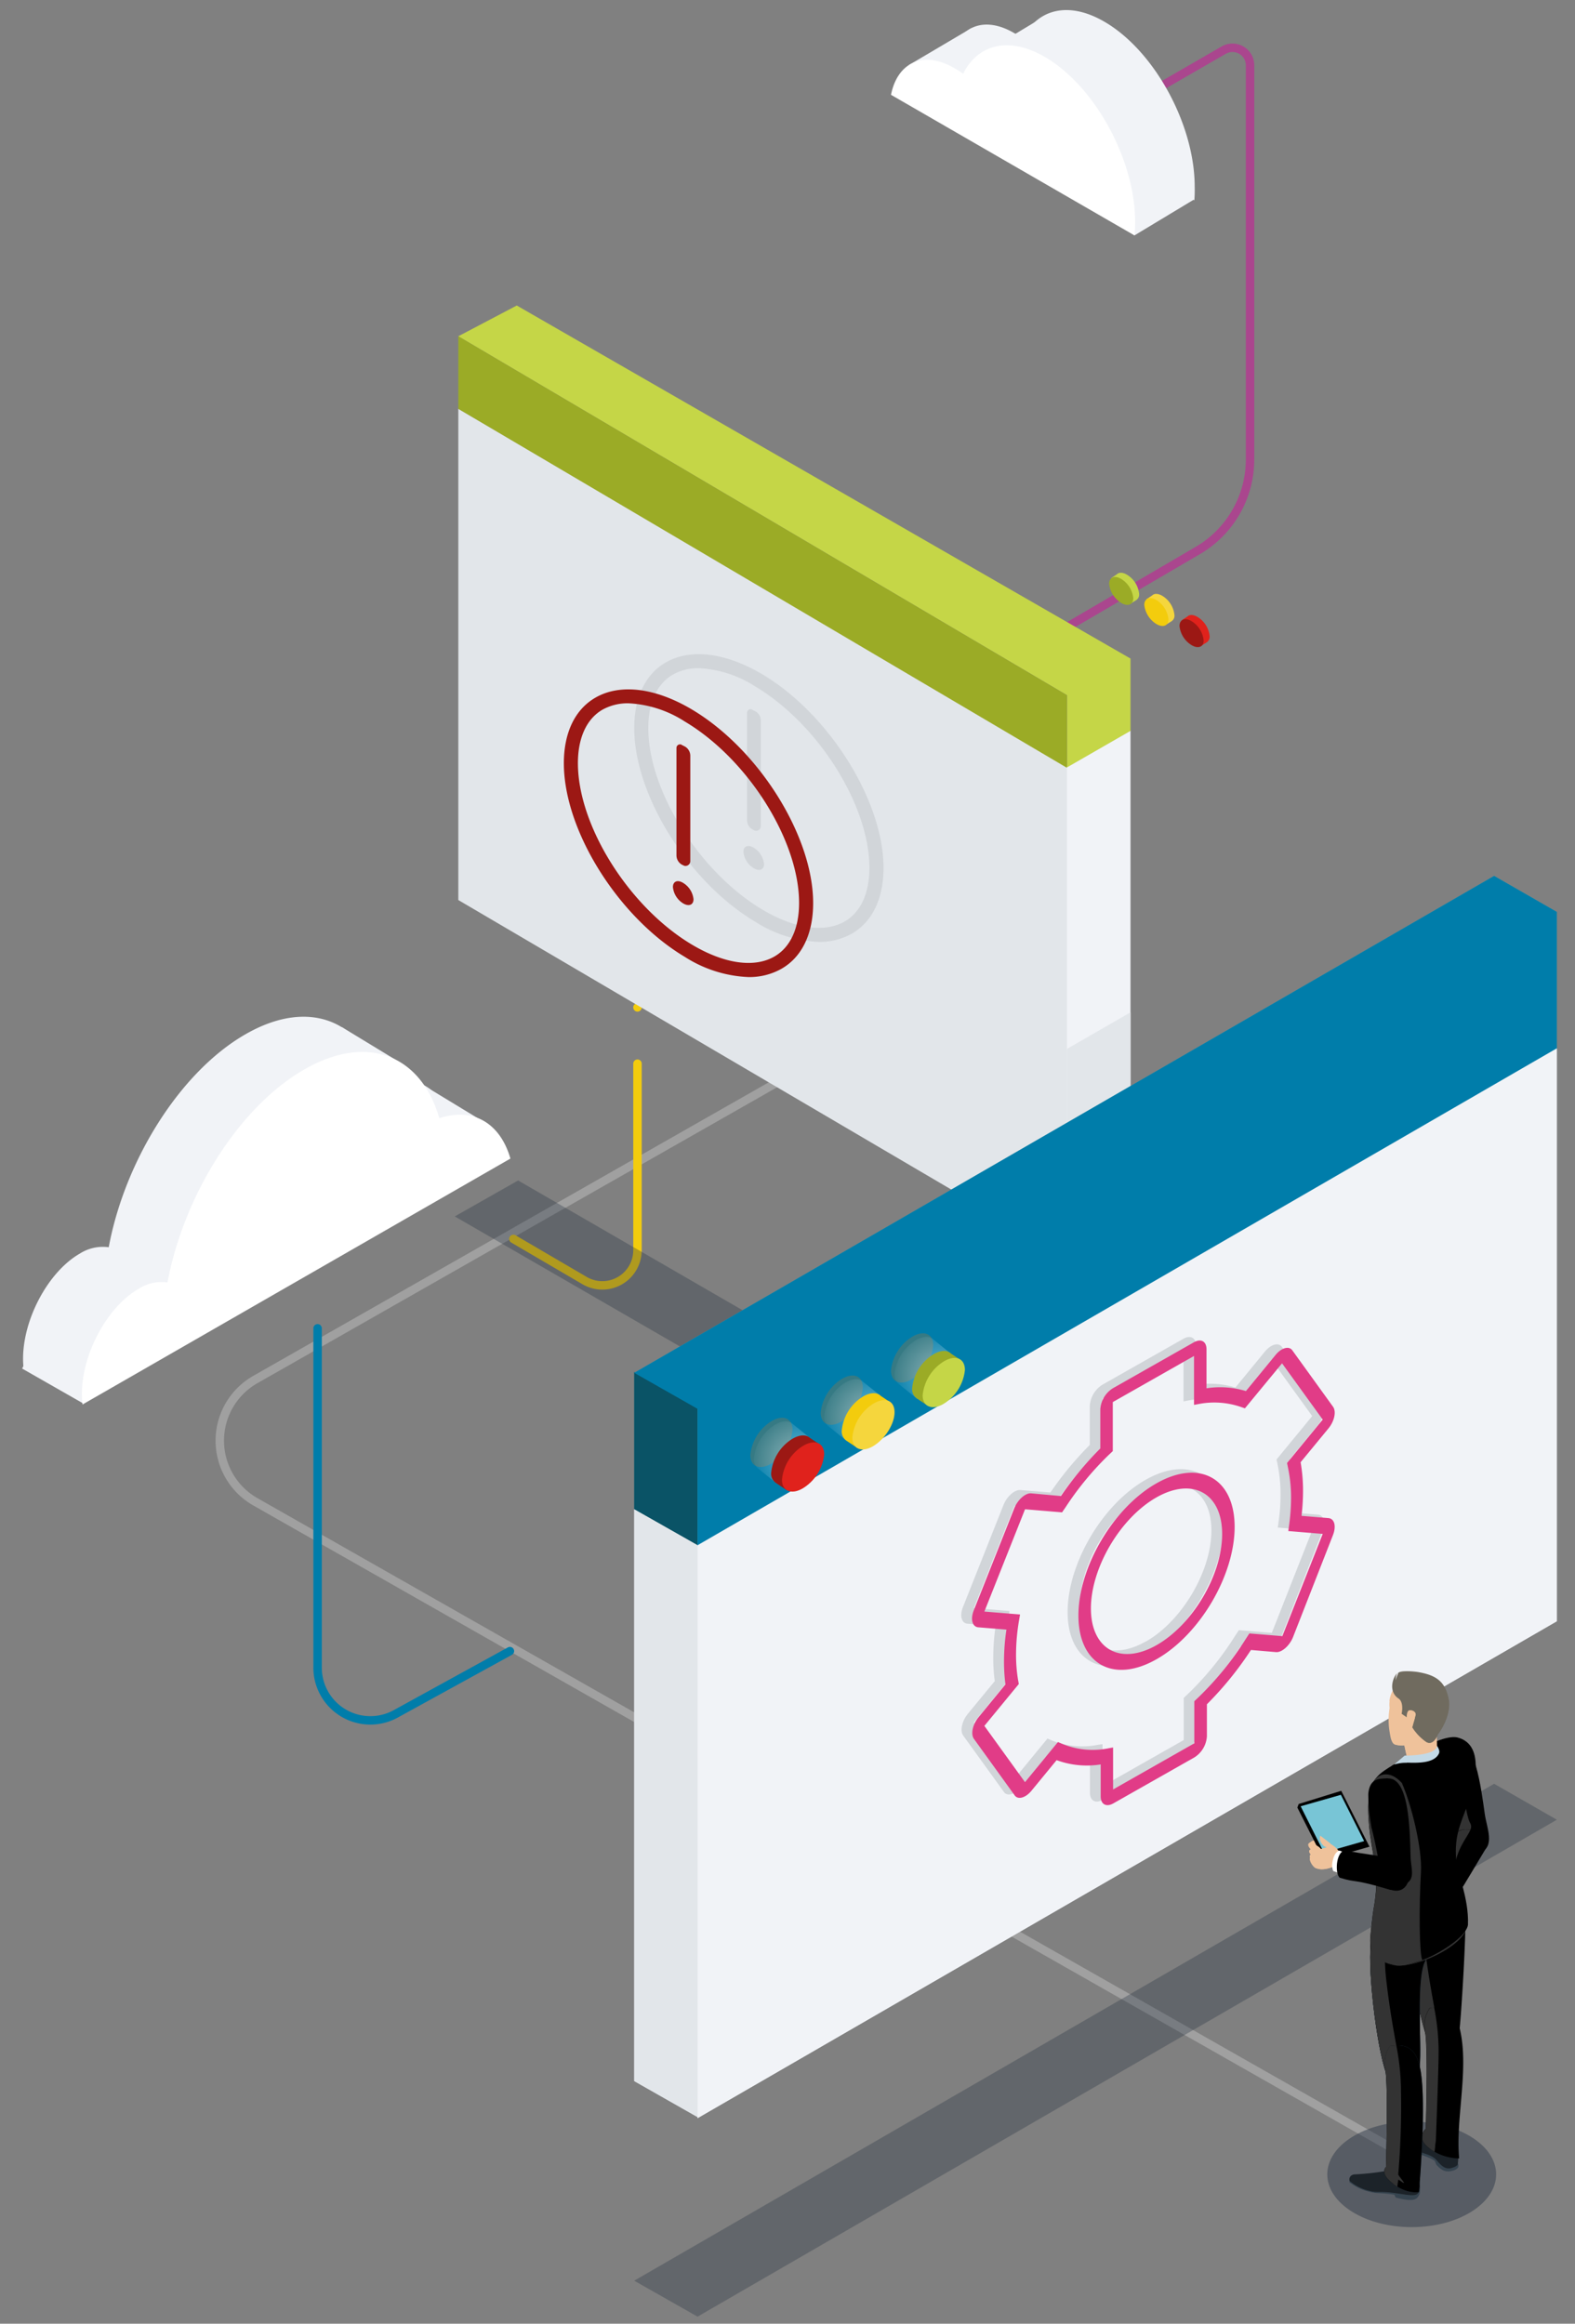<svg id="el_d91csjsvk" data-name="Layer 1" xmlns="http://www.w3.org/2000/svg" xmlns:xlink="http://www.w3.org/1999/xlink" viewBox="0 0 280 413"><rect x="0" y="0" width="280" height="413" fill="#808080" stroke="none"/><style>@-webkit-keyframes kf_el_IDphu1tzCu_an_ZAOkDeJMO{0%{-webkit-transform: translate(47.335px, 215.17px) scale(1, 1) translate(-47.335px, -215.17px);transform: translate(47.335px, 215.17px) scale(1, 1) translate(-47.335px, -215.17px);}23.33%{-webkit-transform: translate(47.335px, 215.17px) scale(1.1, 1.1) translate(-47.335px, -215.17px);transform: translate(47.335px, 215.17px) scale(1.1, 1.1) translate(-47.335px, -215.17px);}48.33%{-webkit-transform: translate(47.335px, 215.17px) scale(0.95, 0.95) translate(-47.335px, -215.17px);transform: translate(47.335px, 215.17px) scale(0.95, 0.95) translate(-47.335px, -215.17px);}73.33%{-webkit-transform: translate(47.335px, 215.17px) scale(1.1, 1.1) translate(-47.335px, -215.17px);transform: translate(47.335px, 215.17px) scale(1.1, 1.1) translate(-47.335px, -215.17px);}100%{-webkit-transform: translate(47.335px, 215.17px) scale(1, 1) translate(-47.335px, -215.17px);transform: translate(47.335px, 215.17px) scale(1, 1) translate(-47.335px, -215.17px);}}@keyframes kf_el_IDphu1tzCu_an_ZAOkDeJMO{0%{-webkit-transform: translate(47.335px, 215.17px) scale(1, 1) translate(-47.335px, -215.17px);transform: translate(47.335px, 215.17px) scale(1, 1) translate(-47.335px, -215.17px);}23.33%{-webkit-transform: translate(47.335px, 215.17px) scale(1.1, 1.1) translate(-47.335px, -215.17px);transform: translate(47.335px, 215.17px) scale(1.1, 1.1) translate(-47.335px, -215.17px);}48.33%{-webkit-transform: translate(47.335px, 215.17px) scale(0.95, 0.95) translate(-47.335px, -215.17px);transform: translate(47.335px, 215.17px) scale(0.95, 0.95) translate(-47.335px, -215.17px);}73.33%{-webkit-transform: translate(47.335px, 215.17px) scale(1.1, 1.1) translate(-47.335px, -215.17px);transform: translate(47.335px, 215.17px) scale(1.1, 1.1) translate(-47.335px, -215.17px);}100%{-webkit-transform: translate(47.335px, 215.17px) scale(1, 1) translate(-47.335px, -215.17px);transform: translate(47.335px, 215.17px) scale(1, 1) translate(-47.335px, -215.17px);}}@-webkit-keyframes kf_el_Jnzlhq8z3c_an_ZgqFo_p0R{0%{-webkit-transform: translate(185.399px, 21.821px) scale(1, 1) translate(-185.399px, -21.821px);transform: translate(185.399px, 21.821px) scale(1, 1) translate(-185.399px, -21.821px);}26.67%{-webkit-transform: translate(185.399px, 21.821px) scale(1.15, 1.15) translate(-185.399px, -21.821px);transform: translate(185.399px, 21.821px) scale(1.15, 1.15) translate(-185.399px, -21.821px);}53.33%{-webkit-transform: translate(185.399px, 21.821px) scale(0.9, 0.9) translate(-185.399px, -21.821px);transform: translate(185.399px, 21.821px) scale(0.9, 0.9) translate(-185.399px, -21.821px);}80%{-webkit-transform: translate(185.399px, 21.821px) scale(1.15, 1.15) translate(-185.399px, -21.821px);transform: translate(185.399px, 21.821px) scale(1.15, 1.15) translate(-185.399px, -21.821px);}100%{-webkit-transform: translate(185.399px, 21.821px) scale(1, 1) translate(-185.399px, -21.821px);transform: translate(185.399px, 21.821px) scale(1, 1) translate(-185.399px, -21.821px);}}@keyframes kf_el_Jnzlhq8z3c_an_ZgqFo_p0R{0%{-webkit-transform: translate(185.399px, 21.821px) scale(1, 1) translate(-185.399px, -21.821px);transform: translate(185.399px, 21.821px) scale(1, 1) translate(-185.399px, -21.821px);}26.67%{-webkit-transform: translate(185.399px, 21.821px) scale(1.15, 1.15) translate(-185.399px, -21.821px);transform: translate(185.399px, 21.821px) scale(1.15, 1.15) translate(-185.399px, -21.821px);}53.33%{-webkit-transform: translate(185.399px, 21.821px) scale(0.9, 0.9) translate(-185.399px, -21.821px);transform: translate(185.399px, 21.821px) scale(0.9, 0.9) translate(-185.399px, -21.821px);}80%{-webkit-transform: translate(185.399px, 21.821px) scale(1.15, 1.15) translate(-185.399px, -21.821px);transform: translate(185.399px, 21.821px) scale(1.15, 1.15) translate(-185.399px, -21.821px);}100%{-webkit-transform: translate(185.399px, 21.821px) scale(1, 1) translate(-185.399px, -21.821px);transform: translate(185.399px, 21.821px) scale(1, 1) translate(-185.399px, -21.821px);}}@-webkit-keyframes kf_el_9WPas5xQF2_an_E23ewH97Jm{0%{stroke-dasharray: 112.9, 10;}100%{stroke-dasharray: 112.9, 10;}}@keyframes kf_el_9WPas5xQF2_an_E23ewH97Jm{0%{stroke-dasharray: 112.9, 10;}100%{stroke-dasharray: 112.9, 10;}}@-webkit-keyframes kf_el_9WPas5xQF2_an_YXnOOiQga{0%{stroke-dashoffset: 112.9;}50%{stroke-dashoffset: 0;}100%{stroke-dashoffset: -112.9;}}@keyframes kf_el_9WPas5xQF2_an_YXnOOiQga{0%{stroke-dashoffset: 112.9;}50%{stroke-dashoffset: 0;}100%{stroke-dashoffset: -112.9;}}@-webkit-keyframes kf_el_2SGf0IDbcdg_an_TOg1XUmrDb{0%{stroke-dasharray: 70.94, 10;}100%{stroke-dasharray: 70.94, 10;}}@keyframes kf_el_2SGf0IDbcdg_an_TOg1XUmrDb{0%{stroke-dasharray: 70.94, 10;}100%{stroke-dasharray: 70.94, 10;}}@-webkit-keyframes kf_el_2SGf0IDbcdg_an_SYvPDXMti{0%{stroke-dashoffset: -70.94;}50%{stroke-dashoffset: 0;}100%{stroke-dashoffset: 70.94;}}@keyframes kf_el_2SGf0IDbcdg_an_SYvPDXMti{0%{stroke-dashoffset: -70.94;}50%{stroke-dashoffset: 0;}100%{stroke-dashoffset: 70.94;}}@-webkit-keyframes kf_el_WRhbFKUkyU_an_ZCuptN8evm{0%{stroke-dasharray: 160.65, 10;}100%{stroke-dasharray: 160.65, 10;}}@keyframes kf_el_WRhbFKUkyU_an_ZCuptN8evm{0%{stroke-dasharray: 160.65, 10;}100%{stroke-dasharray: 160.65, 10;}}@-webkit-keyframes kf_el_WRhbFKUkyU_an_B5VuCFKQe{0%{stroke-dashoffset: 160.65;}50%{stroke-dashoffset: 0;}100%{stroke-dashoffset: -160.65;}}@keyframes kf_el_WRhbFKUkyU_an_B5VuCFKQe{0%{stroke-dashoffset: 160.65;}50%{stroke-dashoffset: 0;}100%{stroke-dashoffset: -160.65;}}#el_d91csjsvk *{-webkit-animation-duration: 2s;animation-duration: 2s;-webkit-animation-iteration-count: infinite;animation-iteration-count: infinite;-webkit-animation-timing-function: cubic-bezier(0, 0, 1, 1);animation-timing-function: cubic-bezier(0, 0, 1, 1);}#el_XnBUA4w0j8{fill: none;stroke: #fff;stroke-opacity: 0.25;stroke-width: 1.5px;}#el_WRhbFKUkyU{fill: none;stroke: #aa468e;stroke-linecap: round;stroke-width: 1.5px;-webkit-animation-fill-mode: backwards, backwards;animation-fill-mode: backwards, backwards;stroke-dashoffset: 160.65;-webkit-animation-name: kf_el_WRhbFKUkyU_an_B5VuCFKQe, kf_el_WRhbFKUkyU_an_ZCuptN8evm;animation-name: kf_el_WRhbFKUkyU_an_B5VuCFKQe, kf_el_WRhbFKUkyU_an_ZCuptN8evm;-webkit-animation-timing-function: cubic-bezier(0.42, 0, 0.58, 1), cubic-bezier(0, 0, 1, 1);animation-timing-function: cubic-bezier(0.42, 0, 0.58, 1), cubic-bezier(0, 0, 1, 1);stroke-dasharray: 160.65, 10;}#el_avyYnonKdU{fill: #263243;fill-opacity: 0.65;opacity: 0.5;isolation: isolate;}#el_9WPas5xQF2{fill: none;stroke: #007daa;stroke-linecap: round;stroke-width: 1.5px;-webkit-animation-fill-mode: backwards, backwards;animation-fill-mode: backwards, backwards;stroke-dashoffset: 112.9;-webkit-animation-name: kf_el_9WPas5xQF2_an_YXnOOiQga, kf_el_9WPas5xQF2_an_E23ewH97Jm;animation-name: kf_el_9WPas5xQF2_an_YXnOOiQga, kf_el_9WPas5xQF2_an_E23ewH97Jm;-webkit-animation-timing-function: cubic-bezier(0.42, 0, 0.58, 1), cubic-bezier(0, 0, 1, 1);animation-timing-function: cubic-bezier(0.42, 0, 0.58, 1), cubic-bezier(0, 0, 1, 1);stroke-dasharray: 112.9, 10;}#el_YNPHii8Rp2{fill: #f1f3f7;}#el_97SwEaGOOh{fill: #f1f3f7;}#el_oV72l-xmmh{fill: #f1f3f7;}#el_vw7twBQ-K6{fill: #fff;}#el_uDzJFunI-a{fill: #f1f3f7;}#el_Pk_1o45QQZ{fill: #f1f3f7;}#el_l5YQLlJ8QP{fill: #f1f3f7;}#el_dYZq7ORkoO{fill: #f1f3f7;}#el_Z-GdGDtN8j{fill: #fff;}#el_4SzGSBBk7K4{fill: #263243;fill-opacity: 0.65;opacity: 0.7;isolation: isolate;}#el_2SGf0IDbcdg{fill: none;stroke: #f3cc0d;stroke-linecap: round;stroke-width: 1.5px;-webkit-animation-fill-mode: backwards, backwards;animation-fill-mode: backwards, backwards;stroke-dashoffset: -70.94;-webkit-animation-name: kf_el_2SGf0IDbcdg_an_SYvPDXMti, kf_el_2SGf0IDbcdg_an_TOg1XUmrDb;animation-name: kf_el_2SGf0IDbcdg_an_SYvPDXMti, kf_el_2SGf0IDbcdg_an_TOg1XUmrDb;-webkit-animation-timing-function: cubic-bezier(0.42, 0, 0.58, 1), cubic-bezier(0, 0, 1, 1);animation-timing-function: cubic-bezier(0.42, 0, 0.58, 1), cubic-bezier(0, 0, 1, 1);stroke-dasharray: 70.94, 10;}#el_NPvpG8RMO8H{fill: #263243;fill-opacity: 0.65;opacity: 0.5;isolation: isolate;}#el_SVVa7_O0MuX{fill: #e0221c;}#el_ur0Lck2sSlp{fill: #9c1814;}#el_28nxsUEfBoT{fill: #f5d63d;}#el__Gpei0meJ9u{fill: #f3cc0d;}#el_RKVaFwsByop{fill: #c5d647;}#el_Rh8fbN5-iVa{fill: #9bab26;}#el_a4Megdy9d9Q{fill: #e2e6ea;}#el_kJd6iletFV2{fill: #c5d647;}#el_gxA8wcyO7nT{fill: #9bab26;}#el_PiTIalmANVs{fill: #f1f3f7;}#el_KLiXiV6bJm2{fill: #e2e6ea;}#el_NoLePumzH7K{fill: #d1d5d9;}#el_6h8sBtzk1iJ{fill: #d1d5d9;}#el_9Wm1cWcnj61{fill: #9c1814;}#el_M1ktjhn4voL{fill: #9c1814;}#el_QJ6tHtPOb6W{fill: #367a84;}#el_LDniY7YwaDp{fill: #e2e6ea;}#el__aFX9xmhRKG{fill: #459ba8;}#el_P5IslGQHvG9{fill: #f1f3f7;}#el_UzI_I80CJsZ{fill: #0a5366;}#el_cqXl9M5gKUl{fill: #e2e6ea;}#el_sYZYQqX4cmU{fill: #007daa;}#el_GeiTmlsnVv-{fill: #f1f3f7;}#el__5arYeMZ8v8{fill: #367a84;}#el_l_JUi7wvABX{fill: url(#radial-gradient);}#el_PZiuTyCpcVe{fill: #9c1814;}#el_Mxe_iuQ529y{fill: #e0221c;}#el_OSAXYWjwVgc{fill: #367a84;}#el_40h4Zv5p6MI{fill: url(#radial-gradient-2);}#el_2ebZzQb1AlQ{fill: #f3cc0d;}#el_KkGSgGWf4N0{fill: #f5d63d;}#el_jOrUxwRbXwV{fill: #367a84;}#el_rkXzWhk5fJz{fill: url(#radial-gradient-3);}#el_WW4RTSBnE_E{fill: #9bab26;}#el_fVXw6GU7HW8{fill: #c5d647;}#el_aMLc28FWaXM{fill: #efc29b;fill-rule: evenodd;}#el_9P250nXRqQW{fill: #efc29b;fill-rule: evenodd;}#el_-5J-YPv2mUK{fill: #78c5d6;}#el_GWbwo0pJBwN{fill: #efc29b;fill-rule: evenodd;}#el_MLT_C6s8u8k{fill: #efc29b;fill-rule: evenodd;}#el_ewAQrkpQ6Mw{fill: #efc29b;fill-rule: evenodd;}#el_qN_SuyX066J{fill: #efc29b;fill-rule: evenodd;}#el_tb1QO3-LUCe{fill: #efc29b;fill-rule: evenodd;}#el_SJTtRG086Gr{fill: #efc29b;fill-rule: evenodd;}#el_JgO7vAHOJVU{fill: #efc29b;fill-rule: evenodd;}#el_Wlb-_bLPgzn{fill: #efc29b;fill-rule: evenodd;}#el_yu4EGYEFznA{fill: #efc29b;fill-rule: evenodd;}#el_34kcs70xlqd{fill: #efc29b;fill-rule: evenodd;}#el_WPsvMcsAkTl{fill: #efc29b;fill-rule: evenodd;}#el_t6hTXUJ_h8o{fill: #efc29b;fill-rule: evenodd;}#el_dgQirW0DZiN{fill: #efc29b;fill-rule: evenodd;}#el_JcMNTWdq0uC{fill: #efc29b;fill-rule: evenodd;}#el_3Pxr24_CLwR{fill: #efc29b;fill-rule: evenodd;}#el_uOHttz9aMVo{fill: #efc29b;fill-rule: evenodd;}#el_DCSR_C8mXdF{fill-rule: evenodd;}#el_DummibH7Yg7{fill: #333;fill-rule: evenodd;}#el_sgrgBugwFTI{fill-rule: evenodd;}#el_uiy4KbU583o{fill: #333;fill-rule: evenodd;}#el_RNuD56ReYUo{fill: #36444f;fill-rule: evenodd;}#el_PBTGGmRlCsB{fill: none;stroke: #1f1f21;}#el_HCQokeoY7UF{fill: #ff5817;fill-rule: evenodd;}#el_7LNJSpEIBBA{fill: #1c2329;fill-rule: evenodd;}#el_U_nxPxheYFT{fill: #36444f;fill-rule: evenodd;}#el_t_bSNVb5wcR{fill: none;stroke: #1f1f21;}#el_qYoeEGKRAQa{fill: #ff5817;fill-rule: evenodd;}#el_Uhw6PRaGHNL{fill: #1c2329;fill-rule: evenodd;}#el_FWqwITnWYWG{fill-rule: evenodd;}#el_Fsh1YmHtLRl{fill: #333;fill-rule: evenodd;}#el_tS-mtvvfULY{fill-rule: evenodd;}#el_ytLAYjIjOHg{fill: #333;fill-rule: evenodd;}#el_mmIfatpDkDT{fill: #283e4f;fill-rule: evenodd;}#el_XIpcbUiT4lF{fill: #283e4f;fill-rule: evenodd;}#el_s2nkG6adaIo{fill-rule: evenodd;}#el_SMRIhCtp0jk{fill: #333;fill-rule: evenodd;}#el_Q3dAnrECfmq{fill: #283e4f;fill-rule: evenodd;}#el_Vx5pkkmhsQJ{fill-rule: evenodd;}#el_F1ACVIG7EKy{fill: #333;fill-rule: evenodd;}#el_3PKqtx8UwEU{fill: #283e4f;fill-rule: evenodd;}#el_fL9GjuH1cXN{fill: none;stroke: #000;}#el_J9lZ_shqZZa{fill: #333;fill-rule: evenodd;}#el_4bCSZhnHVl7{fill-rule: evenodd;}#el_V2Zt3K9HdB9{fill: #333;fill-rule: evenodd;}#el_2xNiS1SSmvE{fill: #efc29b;fill-rule: evenodd;}#el_XQUDSpfHImk{fill: #efc29b;fill-rule: evenodd;}#el_0Xspfa14nbp{fill: #efc29b;fill-rule: evenodd;}#el__TBt-_nlcY0{fill: #efc29b;fill-rule: evenodd;}#el_gLuUJCduQoL{fill: #706b5f;fill-rule: evenodd;}#el_Ko38J66pDp2{fill: #c3d9e6;fill-rule: evenodd;}#el_Am2JOZzf8Mh{fill-rule: evenodd;}#el_w9ovxqttmLc{fill: #efc29b;fill-rule: evenodd;}#el_vYxBY6QtHbJ{fill: #efc29b;fill-rule: evenodd;}#el_GcBzQP388Z7{fill: #706b5f;fill-rule: evenodd;}#el_IkMEiLk6_bn{fill: #706b5f;fill-rule: evenodd;}#el_nkhx0HbX76N{fill: #706b5f;fill-rule: evenodd;}#el_4JbYzyZhU7w{fill-rule: evenodd;}#el_T68bnJUPiKM{fill: #fff;fill-rule: evenodd;}#el_3msZyYHdkbr{fill-rule: evenodd;}#el_l-ekJrIHpD1{fill: #d1d5d9;}#el_pn6kcS0nVz2{fill: #e13c87;}#el_pn6kcS0nVz2_an_Pmkec68_k{-webkit-transform: translate(205.045px, 279.548px) rotate(540deg) translate(-205.045px, -279.548px);transform: translate(205.045px, 279.548px) rotate(540deg) translate(-205.045px, -279.548px);}#el_Jnzlhq8z3c_an_ZgqFo_p0R{-webkit-animation-fill-mode: backwards;animation-fill-mode: backwards;-webkit-transform: translate(185.399px, 21.821px) scale(1, 1) translate(-185.399px, -21.821px);transform: translate(185.399px, 21.821px) scale(1, 1) translate(-185.399px, -21.821px);-webkit-animation-name: kf_el_Jnzlhq8z3c_an_ZgqFo_p0R;animation-name: kf_el_Jnzlhq8z3c_an_ZgqFo_p0R;-webkit-animation-timing-function: cubic-bezier(0.42, 0, 0.58, 1);animation-timing-function: cubic-bezier(0.42, 0, 0.58, 1);}#el_IDphu1tzCu_an_ZAOkDeJMO{-webkit-animation-fill-mode: backwards;animation-fill-mode: backwards;-webkit-transform: translate(47.335px, 215.17px) scale(1, 1) translate(-47.335px, -215.17px);transform: translate(47.335px, 215.17px) scale(1, 1) translate(-47.335px, -215.17px);-webkit-animation-name: kf_el_IDphu1tzCu_an_ZAOkDeJMO;animation-name: kf_el_IDphu1tzCu_an_ZAOkDeJMO;-webkit-animation-timing-function: cubic-bezier(0, 0, 1, 1);animation-timing-function: cubic-bezier(0, 0, 1, 1);}</style>
  <defs>
    <radialGradient id="radial-gradient" cx="-1612.43" cy="-193.36" r="0.55" gradientTransform="translate(-1992.52 26122.78) rotate(87.88) scale(15.98)" gradientUnits="userSpaceOnUse">
      <stop offset="0" stop-color="#fff" stop-opacity="0.45"/>
      <stop offset="1" stop-color="#fff" stop-opacity="0"/>
    </radialGradient>
    <radialGradient id="radial-gradient-2" cx="-1612.17" cy="-192.88" r="0.55" gradientTransform="translate(-1972.52 26110.78) rotate(87.88) scale(15.98)" xlink:href="#radial-gradient"/>
    <radialGradient id="radial-gradient-3" cx="-1611.9" cy="-192.4" r="0.55" gradientTransform="translate(-1952.52 26098.78) rotate(87.88) scale(15.98)" xlink:href="#radial-gradient"/>
  </defs>
  <title>software-defined-application-services-cloud-cleaned</title>
  <path id="el_XnBUA4w0j8" d="M249.09,382.7,45.34,266.89a12.5,12.5,0,0,1,0-21.67L140.58,191"/>
  <path id="el_WRhbFKUkyU" d="M189.05,25.35l28.5-16.44a3.12,3.12,0,0,1,4.68,2.71v70A18.74,18.74,0,0,1,213,97.81l-27.37,16"/>
  <polygon id="el_avyYnonKdU" points="276.77 323.43 265.62 317.04 112.75 405.36 124.01 411.75 276.77 323.43"/>
  <path id="el_9WPas5xQF2" d="M56.46,226.09V296.4a9.38,9.38,0,0,0,13.92,8.2l20.27-11.14"/>
  <g id="el_Jnzlhq8z3c_an_ZgqFo_p0R" data-animator-group="true" data-animator-type="2"><g id="el_Jnzlhq8z3c">
    <path id="el_YNPHii8Rp2" d="M212.33,35.6,169,10.58c1.15-5.77,5.76-7.92,11.25-4.73a13.77,13.77,0,0,1,1.57,1c2.59-5.24,8.13-6.7,14.5-3,8.88,5.13,16.07,18.27,16.07,29.33A23.88,23.88,0,0,1,212.33,35.6Z"/>
    <polygon points="177.79 7.66 185.38 3.08 187.17 11.1 177.79 11.1 177.79 7.66" id="el_97SwEaGOOh"/>
    <polygon points="172.68 5.01 212.25 35.47 201.7 41.83 161.62 11.54 172.68 5.01" id="el_oV72l-xmmh"/>
    <path d="M201.7,41.85l-43.3-25c1.16-5.78,5.77-7.93,11.26-4.74a15.24,15.24,0,0,1,1.57,1c2.59-5.24,8.13-6.7,14.5-3,8.87,5.13,16.07,18.26,16.07,29.32C201.8,40.26,201.77,41.06,201.7,41.85Z" id="el_vw7twBQ-K6"/>
  </g></g>
  <g id="el_IDphu1tzCu_an_ZAOkDeJMO" data-animator-group="true" data-animator-type="2"><g id="el_IDphu1tzCu" data-name="cloud">
    <polygon points="7.81 235.73 22.03 233.59 14.77 249.43 3.93 243.24 7.81 235.73" id="el_uDzJFunI-a"/>
    <polygon points="48.33 186.57 60.8 182.57 71.89 189.31 60.23 195.97 48.33 186.57" id="el_Pk_1o45QQZ"/>
    <polygon points="63.34 197.21 75.81 193.2 86.91 199.94 75.24 206.6 63.34 197.21" id="el_l5YQLlJ8QP"/>
    <path d="M4.22,243.37a14.68,14.68,0,0,1-.12-1.87c0-7.12,4.51-15.48,10.07-18.68a7.63,7.63,0,0,1,5.16-1.14c2.86-15.4,12.67-31.18,24.32-37.86,11.26-6.47,20.77-2.5,24,8.68,6-2,10.84.86,12.64,7.16Z" id="el_dYZq7ORkoO"/>
    <path d="M14.67,249.63a16.79,16.79,0,0,1-.11-1.88c0-7.12,4.51-15.48,10.07-18.67a7.54,7.54,0,0,1,5.15-1.15c2.87-15.4,12.67-31.17,24.32-37.85,11.26-6.47,20.77-2.51,24,8.67,6-2,10.83.86,12.64,7.17Z" id="el_Z-GdGDtN8j"/>
  </g></g>
  <ellipse id="el_4SzGSBBk7K4" cx="250.97" cy="386.46" rx="15.01" ry="9.38"/>
  <path id="el_2SGf0IDbcdg" d="M91.27,220.2l12.65,7.4a6.25,6.25,0,0,0,9.41-5.4V179.05"/>
  <polygon id="el_NPvpG8RMO8H" data-name="shadow" points="196.15 269.94 184.99 276.34 80.85 216.2 92.11 209.81 196.15 269.94"/>
  <g id="el_gc2STq0dzKf">
    <g id="el_6NvMcy9_O4v">
      <path id="el_SVVa7_O0MuX" d="M214.54,114.16a1.19,1.19,0,0,0,.51-1.09,4.53,4.53,0,0,0-2.15-3.41c-.75-.45-1.42-.46-1.8-.09l-1,.67.78,1.09a4.94,4.94,0,0,0,1.83,2.5l.76,1Z"/>
      <path id="el_ur0Lck2sSlp" d="M211.83,114.66a4.53,4.53,0,0,1-2.14-3.39c0-1.18,1-1.57,2.14-.87a4.56,4.56,0,0,1,2.15,3.42C214,115,213,115.36,211.83,114.66Z"/>
    </g>
    <path d="M208.28,110.41a1.15,1.15,0,0,0,.51-1.09,4.52,4.52,0,0,0-2.14-3.41c-.76-.45-1.43-.46-1.81-.09l-1,.67.79,1.09a4.87,4.87,0,0,0,1.83,2.5l.76,1Z" id="el_28nxsUEfBoT"/>
    <path d="M205.58,110.91a4.59,4.59,0,0,1-2.15-3.39c0-1.18,1-1.57,2.15-.87a4.53,4.53,0,0,1,2.14,3.42C207.72,111.22,206.76,111.61,205.58,110.91Z" id="el__Gpei0meJ9u"/>
    <path d="M202,106.66a1.17,1.17,0,0,0,.51-1.09,4.5,4.5,0,0,0-2.14-3.41c-.76-.46-1.43-.46-1.81-.09l-1,.67.79,1.09a5,5,0,0,0,1.82,2.5l.76,1Z" id="el_RKVaFwsByop"/>
    <path d="M199.33,107.16a4.54,4.54,0,0,1-2.15-3.39c0-1.18,1-1.57,2.15-.87a4.54,4.54,0,0,1,2.14,3.41C201.47,107.47,200.51,107.86,199.33,107.16Z" id="el_Rh8fbN5-iVa"/>
    <polygon points="81.48 72.65 189.84 136.28 189.84 223.59 81.48 159.97 81.48 72.65" id="el_a4Megdy9d9Q"/>
    <polygon points="200.98 117.05 91.87 54.3 81.47 59.77 189.68 123.56 189.68 136.47 200.98 129.95 200.98 117.05" id="el_kJd6iletFV2"/>
    <polygon points="81.48 59.77 189.68 123.56 189.68 136.47 81.48 72.67 81.48 59.77" id="el_gxA8wcyO7nT"/>
    <polygon points="200.98 129.9 189.68 136.4 189.68 223.5 200.98 217 200.98 129.9" id="el_PiTIalmANVs"/>
    <polygon points="200.98 179.93 189.68 186.43 189.68 223.5 200.98 217 200.98 179.93" id="el_KLiXiV6bJm2"/>
  </g>
  <g id="el_0rsv_8GwIEH">
    <g id="el_po6S-psv295">
      <path d="M145.57,167.41a22.69,22.69,0,0,1-11.3-3.58c-11.87-7.06-21.52-22.5-21.52-34.42,0-5.47,2-9.63,5.68-11.71,4.38-2.49,10.62-1.7,17.12,2.16h0c11.86,7.07,21.52,22.5,21.52,34.39,0,5.47-2,9.63-5.69,11.72A11.64,11.64,0,0,1,145.57,167.41Zm-21.34-48.65a9.1,9.1,0,0,0-4.57,1.12c-2.84,1.62-4.41,5-4.41,9.53,0,11.14,9.11,25.61,20.3,32.27,5.69,3.38,11,4.15,14.59,2.11,2.85-1.62,4.42-5,4.42-9.54,0-11.11-9.1-25.57-20.29-32.24A20.3,20.3,0,0,0,124.23,118.76Z" id="el_NoLePumzH7K"/>
      <path d="M134,150.67a3.87,3.87,0,0,1,1.83,2.91c0,1-.82,1.33-1.83.73a3.82,3.82,0,0,1-1.83-2.89C132.14,150.39,133,150.05,134,150.67Zm-.3-24.54.56.28a1.87,1.87,0,0,1,1,1.67v18.71a.85.85,0,0,1-.85.87h0a.77.77,0,0,1-.39-.11l-.21-.11a1.88,1.88,0,0,1-1-1.67v-19.1a.63.63,0,0,1,.63-.62.55.55,0,0,1,.28.06Z" id="el_6h8sBtzk1iJ"/>
    </g>
    <g id="el_h6BBRl6Z2Jy">
      <path d="M133.06,173.66a22.69,22.69,0,0,1-11.3-3.58c-11.86-7.06-21.52-22.49-21.52-34.42,0-5.46,2-9.62,5.68-11.7,4.38-2.49,10.62-1.71,17.12,2.16h0c11.87,7.07,21.52,22.49,21.52,34.39,0,5.47-2,9.63-5.69,11.71A11.64,11.64,0,0,1,133.06,173.66ZM111.73,125a9.24,9.24,0,0,0-4.58,1.11c-2.84,1.62-4.41,5-4.41,9.53,0,11.14,9.11,25.62,20.3,32.27,5.69,3.38,11,4.16,14.59,2.12,2.86-1.62,4.43-5,4.43-9.54,0-11.11-9.11-25.58-20.3-32.24A20.27,20.27,0,0,0,111.73,125Z" id="el_9Wm1cWcnj61"/>
    </g>
    <path id="el_M1ktjhn4voL" d="M121.46,156.93a3.85,3.85,0,0,1,1.83,2.9c0,1-.82,1.33-1.83.74a3.85,3.85,0,0,1-1.83-2.9C119.63,156.65,120.45,156.3,121.46,156.93Zm-.3-24.55.56.28a1.9,1.9,0,0,1,1,1.68v18.71a.86.86,0,0,1-.86.86h0a.73.73,0,0,1-.38-.11l-.22-.1a1.91,1.91,0,0,1-1-1.68V132.93a.63.63,0,0,1,.63-.63.67.67,0,0,1,.28.06Z"/>
  </g>
  <g id="el_z4fSiWZtJWv">
    <g id="el_L7B5WJ1ImDS">
      <polygon points="112.75 243.86 124.01 250.25 124.01 274.64 112.75 268.25 112.75 243.86" id="el_QJ6tHtPOb6W"/>
      <polygon points="112.75 268.25 124.01 274.64 124.01 376.28 112.75 369.88 112.75 268.25" id="el_LDniY7YwaDp"/>
      <polygon points="276.77 162.08 265.62 155.68 112.75 244 124.01 250.4 124.01 274.79 276.77 186.47 276.77 162.08" id="el__aFX9xmhRKG"/>
      <polygon points="276.77 186.32 124.01 274.64 124.01 376.47 276.77 288.15 276.77 186.32" id="el_P5IslGQHvG9"/>
    </g>
    <polygon points="112.75 243.86 124.01 250.25 124.01 274.64 112.75 268.25 112.75 243.86" id="el_UzI_I80CJsZ"/>
    <polygon points="112.75 268.25 124.01 274.64 124.01 376.28 112.75 369.88 112.75 268.25" id="el_cqXl9M5gKUl"/>
    <polygon points="276.77 162.08 265.62 155.68 112.75 244 124.01 250.4 124.01 274.79 276.77 186.47 276.77 162.08" id="el_sYZYQqX4cmU"/>
    <polygon points="276.77 186.32 124.01 274.64 124.01 376.47 276.77 288.15 276.77 186.32" id="el_GeiTmlsnVv-"/>
    <path d="M137.14,260.12a8,8,0,0,0,3.75-6c0-2.07-1.68-2.75-3.75-1.52a8,8,0,0,0-3.75,6C133.39,260.67,135.07,261.37,137.14,260.12Z" id="el__5arYeMZ8v8"/>
    <path d="M134.91,261.11a2.06,2.06,0,0,1-.9-1.88,8,8,0,0,1,3.76-6c1.35-.81,2.53-.8,3.19-.12l3,2.44-5.92,8.1Z" id="el_l_JUi7wvABX"/>
    <path d="M138,263.61a2,2,0,0,1-.9-1.87,8,8,0,0,1,3.75-6c1.34-.79,2.5-.8,3.17-.15l1.76,1.17-1.39,1.88a8.56,8.56,0,0,1-3.19,4.38l-1.34,1.84Z" id="el_PZiuTyCpcVe"/>
    <path d="M142.77,264.5a8,8,0,0,0,3.75-6c0-2.07-1.68-2.76-3.75-1.52a7.93,7.93,0,0,0-3.75,6C139,265,140.7,265.75,142.77,264.5Z" id="el_Mxe_iuQ529y"/>
    <path d="M149.65,252.62a8,8,0,0,0,3.75-6c0-2.07-1.68-2.76-3.75-1.53a8,8,0,0,0-3.75,6C145.9,253.16,147.58,253.87,149.65,252.62Z" id="el_OSAXYWjwVgc"/>
    <path d="M147.42,253.61a2.07,2.07,0,0,1-.9-1.88,8,8,0,0,1,3.75-6c1.36-.8,2.54-.79,3.2-.11l3.05,2.44-5.92,8.1Z" id="el_40h4Zv5p6MI"/>
    <path d="M150.55,256.11a2,2,0,0,1-.9-1.88,8,8,0,0,1,3.75-6c1.33-.79,2.5-.79,3.17-.14l1.75,1.17-1.38,1.87a8.52,8.52,0,0,1-3.19,4.38l-1.34,1.84Z" id="el_2ebZzQb1AlQ"/>
    <path d="M155.28,257c2.07-1.26,3.75-3.91,3.75-6s-1.68-2.76-3.75-1.53a8,8,0,0,0-3.75,6C151.53,257.54,153.21,258.25,155.28,257Z" id="el_KkGSgGWf4N0"/>
    <path d="M162.16,245.11a8,8,0,0,0,3.75-6c0-2.07-1.68-2.75-3.75-1.52a8,8,0,0,0-3.76,6C158.4,245.66,160.09,246.36,162.16,245.11Z" id="el_jOrUxwRbXwV"/>
    <path d="M159.92,246.1a2.07,2.07,0,0,1-.89-1.88,7.93,7.93,0,0,1,3.75-6c1.35-.81,2.54-.8,3.2-.12l3,2.44-5.91,8.1Z" id="el_rkXzWhk5fJz"/>
    <path d="M163.06,248.6a2,2,0,0,1-.9-1.87,8,8,0,0,1,3.75-6c1.33-.79,2.5-.8,3.16-.15l1.76,1.17-1.39,1.88a8.5,8.5,0,0,1-3.19,4.38l-1.33,1.84Z" id="el_WW4RTSBnE_E"/>
    <path d="M167.79,249.49a8,8,0,0,0,3.75-6c0-2.07-1.68-2.76-3.75-1.52a8,8,0,0,0-3.76,6C164,250,165.72,250.74,167.79,249.49Z" id="el_fVXw6GU7HW8"/>
  </g>
  <g id="el_dvdK_T6zrT1">
    <path id="el_aMLc28FWaXM" d="M235.44,327.35c0-1.12-3.26-.05-2.78.7.63,1,2.78-.52,2.78-.7"/>
    <path id="el_9P250nXRqQW" d="M235.7,327.55c.17-1.11-3.21-.52-2.85.29.48,1,2.82-.11,2.85-.29"/>
    <polygon points="238.44 318.29 230.88 320.63 230.64 321.27 235.33 330.56 243.46 328.22 238.44 318.29" id="el_iU_66Lwe0pF"/>
    <polygon points="238.38 319 231.23 321.04 235.36 329.27 242.51 327.23 238.38 319" id="el_-5J-YPv2mUK"/>
    <path id="el_GWbwo0pJBwN" d="M245.56,330.5c-2.9-.43-8-.88-9.13-1.48s-1.94-.36-2.31.45c-.18.39.57,1,1.78,1.74a53.81,53.81,0,0,0,5.2,2.62c3,1.34,7.1,2.59,8.71,1.25a1.66,1.66,0,0,0,.52-.73c.86-2.19-1.87-3.44-4.77-3.87"/>
    <path id="el_MLT_C6s8u8k" d="M236.06,331l-.16.2a53.81,53.81,0,0,0,5.2,2.62c3,1.34,7.1,2.59,8.71,1.25.14-.32.22-.52.22-.52a4.84,4.84,0,0,1-3.49.29c-2.28-.49-10.48-3.86-10.48-3.86"/>
    <path id="el_ewAQrkpQ6Mw" d="M233.14,330c-.86.23.62,2.5,1.12,1.94s-1-2-1.12-1.94"/>
    <path id="el_qN_SuyX066J" d="M233.06,330.06a2.84,2.84,0,0,0,1.09,2c-.52.21-1.75-1.67-1.09-2"/>
    <path id="el_tb1QO3-LUCe" d="M233,329.61c-.81.78,2.25,2.35,2.45,1.48.25-1.12-2.32-1.61-2.45-1.48"/>
    <path id="el_SJTtRG086Gr" d="M232.93,329.7a3.65,3.65,0,0,0,2.44,1.54c-.45.55-3-.78-2.44-1.54"/>
    <path id="el_JgO7vAHOJVU" d="M232.89,328.74c-.81.78,2.25,2.35,2.45,1.48.25-1.11-2.32-1.6-2.45-1.48"/>
    <path id="el_Wlb-_bLPgzn" d="M232.83,328.83a3.59,3.59,0,0,0,2.44,1.54c-.45.56-3-.78-2.44-1.54"/>
    <path id="el_yu4EGYEFznA" d="M235.8,328.29a8.14,8.14,0,0,1,1.73.5c.73.44.92,1.77-.12,2-1.3.25-1.6-1.54-1.61-2.47"/>
    <path id="el_34kcs70xlqd" d="M235.79,328.39c-.15-1.43,1.05-.52,1.6-.07s1.14,1.22.5,1.88c-1.31,1.32-2-.91-2.1-1.8"/>
    <path id="el_WPsvMcsAkTl" d="M236.35,327.52l-1.61-1.25c-.33.58.22,1.47.69,1.82s1.67,0,.92-.59"/>
    <path id="el_t6hTXUJ_h8o" d="M234.83,327.07a1,1,0,0,1-.09-.77c-.38.72.48,2,1.11,2a6.48,6.48,0,0,1-1-1.2"/>
    <path id="el_dgQirW0DZiN" d="M232.77,327.54c-.91.65,1.88,2.65,2.21,1.82.41-1.07-2.06-1.92-2.21-1.82"/>
    <path id="el_JcMNTWdq0uC" d="M232.7,327.62a3.59,3.59,0,0,0,2.2,1.87c-.53.49-2.85-1.2-2.2-1.87"/>
    <path id="el_3Pxr24_CLwR" d="M233.91,332c1,.51,2.43.07,3.43-.36a1.78,1.78,0,0,0-.25-3.27,4.06,4.06,0,0,0-2.2.25c-.67.18-.5,0-.7.63-.28.88-.05,1.87-.28,2.77"/>
    <path id="el_uOHttz9aMVo" d="M233.91,332c1.14.57,2.85,0,3.9-.59-.82.07-1.61.37-2.44.39a6.5,6.5,0,0,1-1.46.2"/>
    <g id="el_Q0lA_d9CZr6">
      <path id="el_DCSR_C8mXdF" d="M256.48,318.07c1.25,3.66,3.65,12.29,6.54,11.25s1.29-4.42.94-6.91c-.63-4.42-1.76-13.92-5.5-13.34C256,309.41,255.26,314.41,256.48,318.07Z"/>
    </g>
    <path id="el_DummibH7Yg7" d="M256.48,318.07c.8,2.35,2.08,6.79,3.67,9.38a20.08,20.08,0,0,0,1.22-2.17,1.27,1.27,0,0,0,0-1.25c-.93-1.51-1.71-9.85-2.88-14.94-2.42.38-3.21,5.37-2,9"/>
    <path id="el_sgrgBugwFTI" d="M264.14,328.57c-3.76,6.22-4.35,7.5-6.41,10.07-1,.52-5-1.34-4.76-3,1.25-1.61,4.89-8.86,6.22-10.08s6.45.49,4.95,3"/>
    <path id="el_uiy4KbU583o" d="M257.73,338.64l.71-.91a36,36,0,0,1,.18-6.05c.53-3.38,2.25-5.13,2.76-6.42a2.72,2.72,0,0,0-2.19.32c-1.33,1.22-5,8.47-6.22,10.08-.19,1.65,3.76,3.5,4.76,3"/>
    <path id="el_RNuD56ReYUo" d="M257.85,383.48c-2-1.69-1.26-1.87-2.45-2.62a10.75,10.75,0,0,0-4-1.37c-.68,0-1.87.41-1.6.94a6.9,6.9,0,0,0,2.23,2.39A12,12,0,0,1,255,384c.13.09.28.67.37.77.78.84,1.56,1.48,3,1a1.65,1.65,0,0,0,.85-.52,1.19,1.19,0,0,0,0-.7c-.16-.31-.63-.41-1.32-1"/>
    <path id="el_PBTGGmRlCsB" d="M257.43,384.42v-13"/>
    <path id="el_HCQokeoY7UF" d="M251.87,379.49a15.38,15.38,0,0,0,2.95.17c1-.12-1-7.74-1-7.74a2.87,2.87,0,0,1,2.37-1,4.26,4.26,0,0,1,2.73,1.25s-.71,4.64-.73,6.57.9,4.24.81,4.93,0,1.32-1.06,1.32-2.46-2.06-3.54-2.37-2.11-.19-2.79-.93-2.06-1.44-1.53-1.75a.87.87,0,0,1,1,.18s-.82-.63-.15-.63h1"/>
    <path id="el_7LNJSpEIBBA" d="M258.94,381.93a.58.58,0,0,1-.36.36,3.2,3.2,0,0,1-2.7-.92c-.84-.76-1-1.39-.56-1.71-1.54-.14-3.33-.62-3.92-.62s-1.88.39-1.61.93a6.88,6.88,0,0,0,2.23,2.38c.78.32,2.5.63,3.27,1.48s1.59,2,3,1.42a1.89,1.89,0,0,0,.83-.46,5.06,5.06,0,0,0-.21-2.84"/>
    <path id="el_U_nxPxheYFT" d="M248.18,390.6c-.15-.05-.21-.51-.36-.54-2.94-.41-2.77-.1-4.3-.49a9.18,9.18,0,0,1-3.6-1.69,1.62,1.62,0,0,1,0-.62c.07-.35.4-.34,1.05-.35a20.62,20.62,0,0,1,4.61.44,9.93,9.93,0,0,0,3.47,1.31c1.35.12,3.07-.09,3.35.5a1.34,1.34,0,0,1,0,.69c-.4,1-.85,1.61-4.19.75"/>
    <path id="el_t_bSNVb5wcR" d="M250.56,389.78v-13"/>
    <path id="el_qYoeEGKRAQa" d="M252.14,388.37c-.25-1.55-1-5-.25-7.14a23,23,0,0,0,.69-2.72c.22-1.14-1.48-2-2.5-2s-2.22.76-2.11,1.81c.23,2.19.54,5.67.23,6.08-.46.63-.3,1.22-4.19,2.22Z"/>
    <path id="el_Uhw6PRaGHNL" d="M251.89,386.82c-.36.44-1.69.62-3.09.42s-2.5-.83-2.26-1.33a.22.22,0,0,1,.05-.08,48.24,48.24,0,0,1-5.63.63c-1,0-1.19.81-1,1.19a8.31,8.31,0,0,0,3.52,1.75c1.6.41,1.68-.06,5.08.47,2.68.41,3.39.49,3.79-.47a3.12,3.12,0,0,0-.48-2.55"/>
    <path id="el_FWqwITnWYWG" d="M253.25,331.08c7.11,0,7.22,5.68,7.25,9.88,0,.83,0,2.82-.07,4.26-.17,4.81-.62,12-.93,15.27-.41,4.21-4.32,5.75-6,1.14s-3.91-19.52-2.93-24a16.85,16.85,0,0,1,2.67-6.57"/>
    <path id="el_Fsh1YmHtLRl" d="M253.51,361.63a4,4,0,0,0,2.26,2.7v-.13a42.63,42.63,0,0,0-.83-7.64c-.48-2.69-1.11-6-1.74-11.26-.69-5.79-.3-9.5,4.38-12.24l.18-.1a9.58,9.58,0,0,0-4.38-.88s-1.81,1.11-2.79,5.57,1.25,19.39,2.93,24"/>
    <path id="el_tS-mtvvfULY" d="M254.21,356.89c2.92-.42,4.49.3,5.29,3.6,1.74,7.21-.75,15.84-.1,23.14a9.18,9.18,0,0,1-5.31-1.8c-2.54-1.92-.62-3.47-.62-3.47s.42-15.06-.15-17.28a5.64,5.64,0,0,1,.84-4.19"/>
    <path id="el_ytLAYjIjOHg" d="M254.09,381.83c.3.22.62.43.94.62l.1-.77c0-.38.08-.79.13-1.21,0-.19.49-12.37.49-15.8v-.47a40.85,40.85,0,0,0-.79-7.39,5.53,5.53,0,0,0-.77.09,5.52,5.52,0,0,0-.84,4.18c.56,2.23.14,17.29.14,17.29s-1.94,1.55.63,3.46"/>
    <path id="el_mmIfatpDkDT" d="M246.26,338.84c7.11,0,8.84,6.45,7.14,9.64s-.63,14.57-1,18.76-4.32,5.74-6,1.15-3.51-19.59-2.54-24.06,2.4-5.51,2.4-5.51"/>
    <path id="el_XIpcbUiT4lF" d="M246.26,338.84c7.11,0,8.84,6.45,7.14,9.64s-.63,14.57-1,18.76-4.32,5.74-6,1.15-3.51-19.59-2.54-24.06,2.4-5.51,2.4-5.51"/>
    <path id="el_s2nkG6adaIo" d="M246.26,338.84c7.11,0,8.84,6.45,7.14,9.64s-.63,14.57-1,18.76-4.32,5.74-6,1.15-3.51-19.59-2.54-24.06,2.4-5.51,2.4-5.51"/>
    <path id="el_SMRIhCtp0jk" d="M246.4,368.4c.66,1.81,1.66,2.66,2.66,2.79-.06-5.85-1.32-8.39-2.57-18.9-.7-5.79-.3-9.51,4.38-12.24a8.41,8.41,0,0,0-4.61-1.21s-1.42,1.05-2.4,5.51.86,19.45,2.54,24"/>
    <path id="el_Q3dAnrECfmq" d="M247.09,363.66c2.93-.42,4.49.29,5.3,3.6,1.37,5.62-.14,22.34-.14,22.34s-2,.47-4.56-1.44-1.29-3-1.29-3,.41-15.06-.14-17.29a5.56,5.56,0,0,1,.83-4.18"/>
    <path id="el_Vx5pkkmhsQJ" d="M247.09,363.66c2.93-.42,4.49.29,5.3,3.6,1.37,5.62-.14,22.34-.14,22.34s-2,.47-4.56-1.44-1.29-3-1.29-3,.41-15.06-.14-17.29a5.56,5.56,0,0,1,.83-4.18"/>
    <path id="el_F1ACVIG7EKy" d="M247.69,388.16a8.79,8.79,0,0,0,.74.5c0-.38.1-.79.15-1.21,0-.19,1,.7,1,.51s-1-1.29-1-1.52a145.4,145.4,0,0,0,.48-14.79v-.46a42.63,42.63,0,0,0-.83-7.64,11,11,0,0,0-1.14.1,5.59,5.59,0,0,0-.83,4.19c.56,2.23.14,17.29.14,17.29s-1.25,1.11,1.29,3"/>
    <g id="el_xdA3lvpkLEF">
      <path id="el_3PKqtx8UwEU" d="M247.84,344.18l8.54-4.93"/>
      <path id="el_fL9GjuH1cXN" d="M247.84,344.18l8.54-4.93"/>
    </g>
    <path id="el_J9lZ_shqZZa" d="M260.57,340.34a15.78,15.78,0,0,1,.07,2.38c-.4,3-9,7.4-13.18,6.52-4.78-1-.25-10.32-.25-10.32Z"/>
    <path id="el_4bCSZhnHVl7" d="M244.29,316.48c1.2-1.87,3.75-2.84,5.48-4,4-2.65,7.67-4.06,9.29-3.68,2.33.55,4.72,2.88,2.23,10.79-1.13,3.59-2.67,5.86-2.46,10.23.14,3,2.34,7.45,2.14,12.31-.4,3-11.05,9.07-14.54,6.68-2.39-1.63-2.84-1.8-2.84-3.93,0-.81.43-4.64.58-5.47,1.16-6.25,0-8.75-.58-13.13s-.54-7.9.7-9.81"/>
    <path id="el_V2Zt3K9HdB9" d="M249.26,317c1.61,3.62,3.6,11.46,3.35,15.78-.36,6.22-.29,14.64.25,15.6-2,.63-3.56,1.25-5,.89-3.53-.84-4.26-2-4.26-4.43,0-.81.44-4.64.59-5.46,1.16-6.26,0-8.76-.59-13.14s-.53-7.9.71-9.81c.46-.73,2.5-2.24,5,.56"/>
    <path id="el_2xNiS1SSmvE" d="M249.32,308.28c.32,2.08.7,3.45.79,4s.11.71.66.89a5.23,5.23,0,0,0,2.12.13,3.24,3.24,0,0,0,1.88-1c1.08-1.19.67-1.59.69-2.28,0-1.5-.12-2.45-.19-4-1.91.77-4,1.46-5.93,2.22"/>
    <path id="el_XQUDSpfHImk" d="M249.32,308.28c.32,2.08.7,3.45.79,4s.11.72.66.9a5.06,5.06,0,0,0,2.12.12c.31,0,0-1,0-1.7-.1-1.25,3-3.62,3.45-5.89-.88.36-6.08,2.2-7,2.56"/>
    <path id="el_0Xspfa14nbp" d="M247,302.33a5.39,5.39,0,0,1,5.93-4.66,5.09,5.09,0,0,1,4.29,5.9c-.32,2.68-1.69,2.63-2.69,4.62-.54.35-3.37,1.53-3.91,1.8a4.71,4.71,0,0,1-2.58.08c-.75-.18-.89-1.65-1-2.26a12.72,12.72,0,0,1,0-4.22,5.23,5.23,0,0,1,0-1.25"/>
    <path id="el__TBt-_nlcY0" d="M253,297.65a5.37,5.37,0,0,0-4.76,2,10.11,10.11,0,0,0-.74,2.46,13.16,13.16,0,0,0,.26,2.11c0,.54-.41.63-.58,1.71a10.51,10.51,0,0,0,.4,3.7.85.85,0,0,0,.53.47,4.62,4.62,0,0,0,2.58-.08c.54-.27,3.37-1.45,3.91-1.8,1-2,2.37-1.94,2.69-4.62a5.09,5.09,0,0,0-4.29-5.9"/>
    <path id="el_gLuUJCduQoL" d="M248.41,297.37a2,2,0,0,0-.25,1.25,3,3,0,0,1,.37-1.08c-.15-.73,2.76-.5,3.66-.34,2.8.5,4.58,1.44,5.27,4.38.79,3.4-1.88,6.72-1.88,6.72s-.69,2-2,1.32a10.11,10.11,0,0,1-2.67-2.85s.94-1.36.51-2.13-.94-.86-1.21-.31a2.47,2.47,0,0,0-.13.89l-.9-.62s.46-2-.53-2.7c-2-1.3-.94-4-.22-4.53"/>
    <path id="el_Ko38J66pDp2" d="M255.49,310.3c-.15,1.8-5.77,1.73-5.77,1.73l-1.78,1.51s.82,1.15,4.16.74c3.18-.4,4.53-2.15,4-3.09s-.63-.92-.63-.92"/>
    <path id="el_Am2JOZzf8Mh" d="M250.07,313.28c1.8.05,4.92.19,5.75-1.64.23-.52-.29-1.25-.29-1.25l-.05-.28c.38,0,1.12,1.11,1.25,1.65.27,1.28-.85,2.69-4,3.08a13.46,13.46,0,0,1-5.88-.56l.79-.58a6.65,6.65,0,0,1,2.5-.39"/>
    <path id="el_w9ovxqttmLc" d="M250.92,304a.93.93,0,0,0-.63.13,1,1,0,0,1,.15,1.4l-.15.15c.76.73-.14,1.4-.21,1.47a.75.75,0,0,0,.29.09.62.62,0,0,0,.71-.4l.55-2c.11-.39-.24-.79-.75-.84"/>
    <path id="el_vYxBY6QtHbJ" d="M250.78,305.78c.66,1.15-.38,1.39-.67,1.39a.75.75,0,0,0,.29.09.64.64,0,0,0,.72-.4l.54-2c.11-.39-.24-.78-.74-.84a1.09,1.09,0,0,0-.51.07h.14c.48.05,1.71.38.23,1.68"/>
    <path id="el_GcBzQP388Z7" d="M251.77,306.7c1.67-1.1,3-.51,4-1.75a4.42,4.42,0,0,0,1-3.91,3.49,3.49,0,0,1,.83,1.21c.34,3.13-2,6.06-2,6.06s-.68,2-2,1.31a8.39,8.39,0,0,1-2.3-2.3,1.18,1.18,0,0,1,.5-.62"/>
    <path id="el_IkMEiLk6_bn" d="M248.67,299.92a3.08,3.08,0,0,0,.49,1.62,2.58,2.58,0,0,0,.32.53,6.2,6.2,0,0,1-.2-1.06,2,2,0,0,0,.37.63,5.95,5.95,0,0,1-.1-3,2.55,2.55,0,0,0-.24.39l.06-.31a2.57,2.57,0,0,0-.4.95,8.25,8.25,0,0,1,.13-1.49,3.13,3.13,0,0,0-.43,1.74"/>
    <path id="el_nkhx0HbX76N" d="M249.5,300.05a2.91,2.91,0,0,0,.47,1.56,7.86,7.86,0,0,1-.1-3.13,2.92,2.92,0,0,0-.37,1.59"/>
    <path id="el_4JbYzyZhU7w" d="M246.78,316.07c-1.71.07-3.26,0-3.53,2.76a33.48,33.48,0,0,0,.57,6,70.89,70.89,0,0,1,1.55,7.78,3,3,0,0,0,3.44,2.57l.12,0c3-.75,1.92-2.7,1.84-5.21-.14-4.47-.21-14-4-13.87"/>
    <path id="el_T68bnJUPiKM" d="M239.18,333.3c-1.55-.52-2.17-.76-2.17-.76a2.94,2.94,0,0,1-.07-1.83c.32-1.62,1.16-1.8,1.16-1.8l2.69.91Z"/>
    <path id="el_3msZyYHdkbr" d="M247.25,335.92c-7-2.11-5.94-1.2-9.09-2.19-.85-.77-.69-4.47.92-4.9,1.95.58,8.9,1.25,10.51,2.05s1.39,6.17-2.34,5"/>
  </g>
  <g id="el_AE8Ghp4sGkQ">
    <g id="el_-k7DPa86gBk">
      <path id="el_l-ekJrIHpD1" d="M187.56,267.27l-.63.9-6.57-.54-7.23,18.17,6.34.53-.17,1a36.33,36.33,0,0,0-.54,6.07,27.13,27.13,0,0,0,.36,4.5l.13.79-6.12,7.44,7.23,10,5.86-7.13.62.27a14.29,14.29,0,0,0,8.42.83L196,310v7.46l14.44-8.19v-7.49l.75-.71a54.6,54.6,0,0,0,8.42-10.38l.63-.95,5.86.48L233.28,272l-6.12-.5.13-.93a33.7,33.7,0,0,0,.36-4.91,26.33,26.33,0,0,0-.54-5.46l-.17-.8,6.34-7.71-7.22-10-6.6,8-.63-.22a14.44,14.44,0,0,0-7.68-.53l-.75.14v-8.69L196,248.6v8.71l-.75.72A54.62,54.62,0,0,0,187.56,267.27Zm-.82-2a59.16,59.16,0,0,1,7-8.46v-6.93a4.81,4.81,0,0,1,2.23-3.76l14.44-8.19c1.25-.69,2.22-.14,2.22,1.25v6.94a15.93,15.93,0,0,1,7,.49l5.26-6.41c1.07-1.29,2.42-1.65,3-.81l7.22,10c.62.85.25,2.58-.81,3.88l-4.95,6a29.7,29.7,0,0,1,.43,5.16,35.64,35.64,0,0,1-.27,4.38l4.79.4c1.06.09,1.42,1.41.81,2.95L228,290.36c-.62,1.55-2,2.73-3,2.64l-4.47-.38a59.49,59.49,0,0,1-7.82,9.65V308a4.8,4.8,0,0,1-2.22,3.75L196,319.91c-1.25.69-2.23.13-2.23-1.26V313a15.4,15.4,0,0,1-7.84-.76l-4.46,5.44c-1.07,1.3-2.43,1.65-3,.81l-7.22-10c-.62-.85-.25-2.58.81-3.88l4.79-5.82a28.19,28.19,0,0,1-.27-4.11A38,38,0,0,1,177,289l-5-.41c-1.06-.09-1.42-1.41-.81-2.95l7.22-18.18c.62-1.54,2-2.72,3-2.63Zm16.95,29c-7.67,4.38-13.89.89-13.89-7.75S196,267.35,203.69,263s13.89-.87,13.89,7.76-6.22,19.17-13.89,23.51Zm0-2.5c6.44-3.65,11.67-12.51,11.67-19.75s-5.23-10.17-11.67-6.52S192,278,192,285.24s5.22,10.18,11.67,6.52Z"/>
    </g>
    <g id="el_dn-MSSsJJWP">
      <path id="el_pn6kcS0nVz2" d="M189.43,267.9l-.62.9-6.58-.55L175,286.43l6.34.52-.17,1a36.45,36.45,0,0,0-.54,6.08,27.12,27.12,0,0,0,.35,4.5l.14.78L175,306.75l7.22,10,5.86-7.13.63.27a14.13,14.13,0,0,0,8.42.83l.75-.13v7.46l14.44-8.2v-7.48l.75-.71a55.36,55.36,0,0,0,8.42-10.39l.62-.95,5.86.48,7.18-18.17-6.12-.51.13-.93a36.47,36.47,0,0,0,.36-4.9,25.77,25.77,0,0,0-.55-5.47l-.16-.79,6.34-7.72-7.23-10-6.6,8-.62-.21a14.55,14.55,0,0,0-7.68-.54l-.75.14V241l-14.44,8.2v8.71l-.75.71A53.89,53.89,0,0,0,189.43,267.9Zm-.82-2a59.9,59.9,0,0,1,7-8.46v-6.94a4.78,4.78,0,0,1,2.22-3.75l14.44-8.19c1.25-.7,2.22-.14,2.22,1.25v6.94a15.77,15.77,0,0,1,7,.49l5.27-6.41c1.06-1.3,2.42-1.66,3-.81l7.22,10c.62.85.25,2.58-.82,3.87l-4.94,6a29.7,29.7,0,0,1,.43,5.16,37.56,37.56,0,0,1-.27,4.37l4.78.4c1.07.09,1.43,1.41.82,3L229.86,291c-.63,1.54-2,2.72-3,2.64l-4.47-.38a60,60,0,0,1-7.83,9.65v5.69a4.78,4.78,0,0,1-2.22,3.75l-14.44,8.19c-1.25.69-2.22.14-2.22-1.25v-5.69a15.6,15.6,0,0,1-7.84-.76l-4.47,5.44c-1.06,1.29-2.42,1.65-3,.8l-7.21-10c-.63-.85-.25-2.59.81-3.88l4.78-5.82a29.85,29.85,0,0,1-.26-4.11,37.81,37.81,0,0,1,.43-5.63l-5-.41c-1.06-.09-1.43-1.41-.81-3l7.21-18.17c.63-1.54,2-2.73,3-2.64Zm17,29c-7.68,4.38-13.89.88-13.89-7.76s6.21-19.16,13.89-23.51,13.88-.88,13.88,7.76-6.22,19.16-13.88,23.51Zm0-2.5c6.44-3.66,11.66-12.51,11.66-19.75s-5.22-10.17-11.66-6.52-11.67,12.51-11.67,19.75,5.22,10.18,11.67,6.52Z"/>
    </g>
  </g>
</svg>